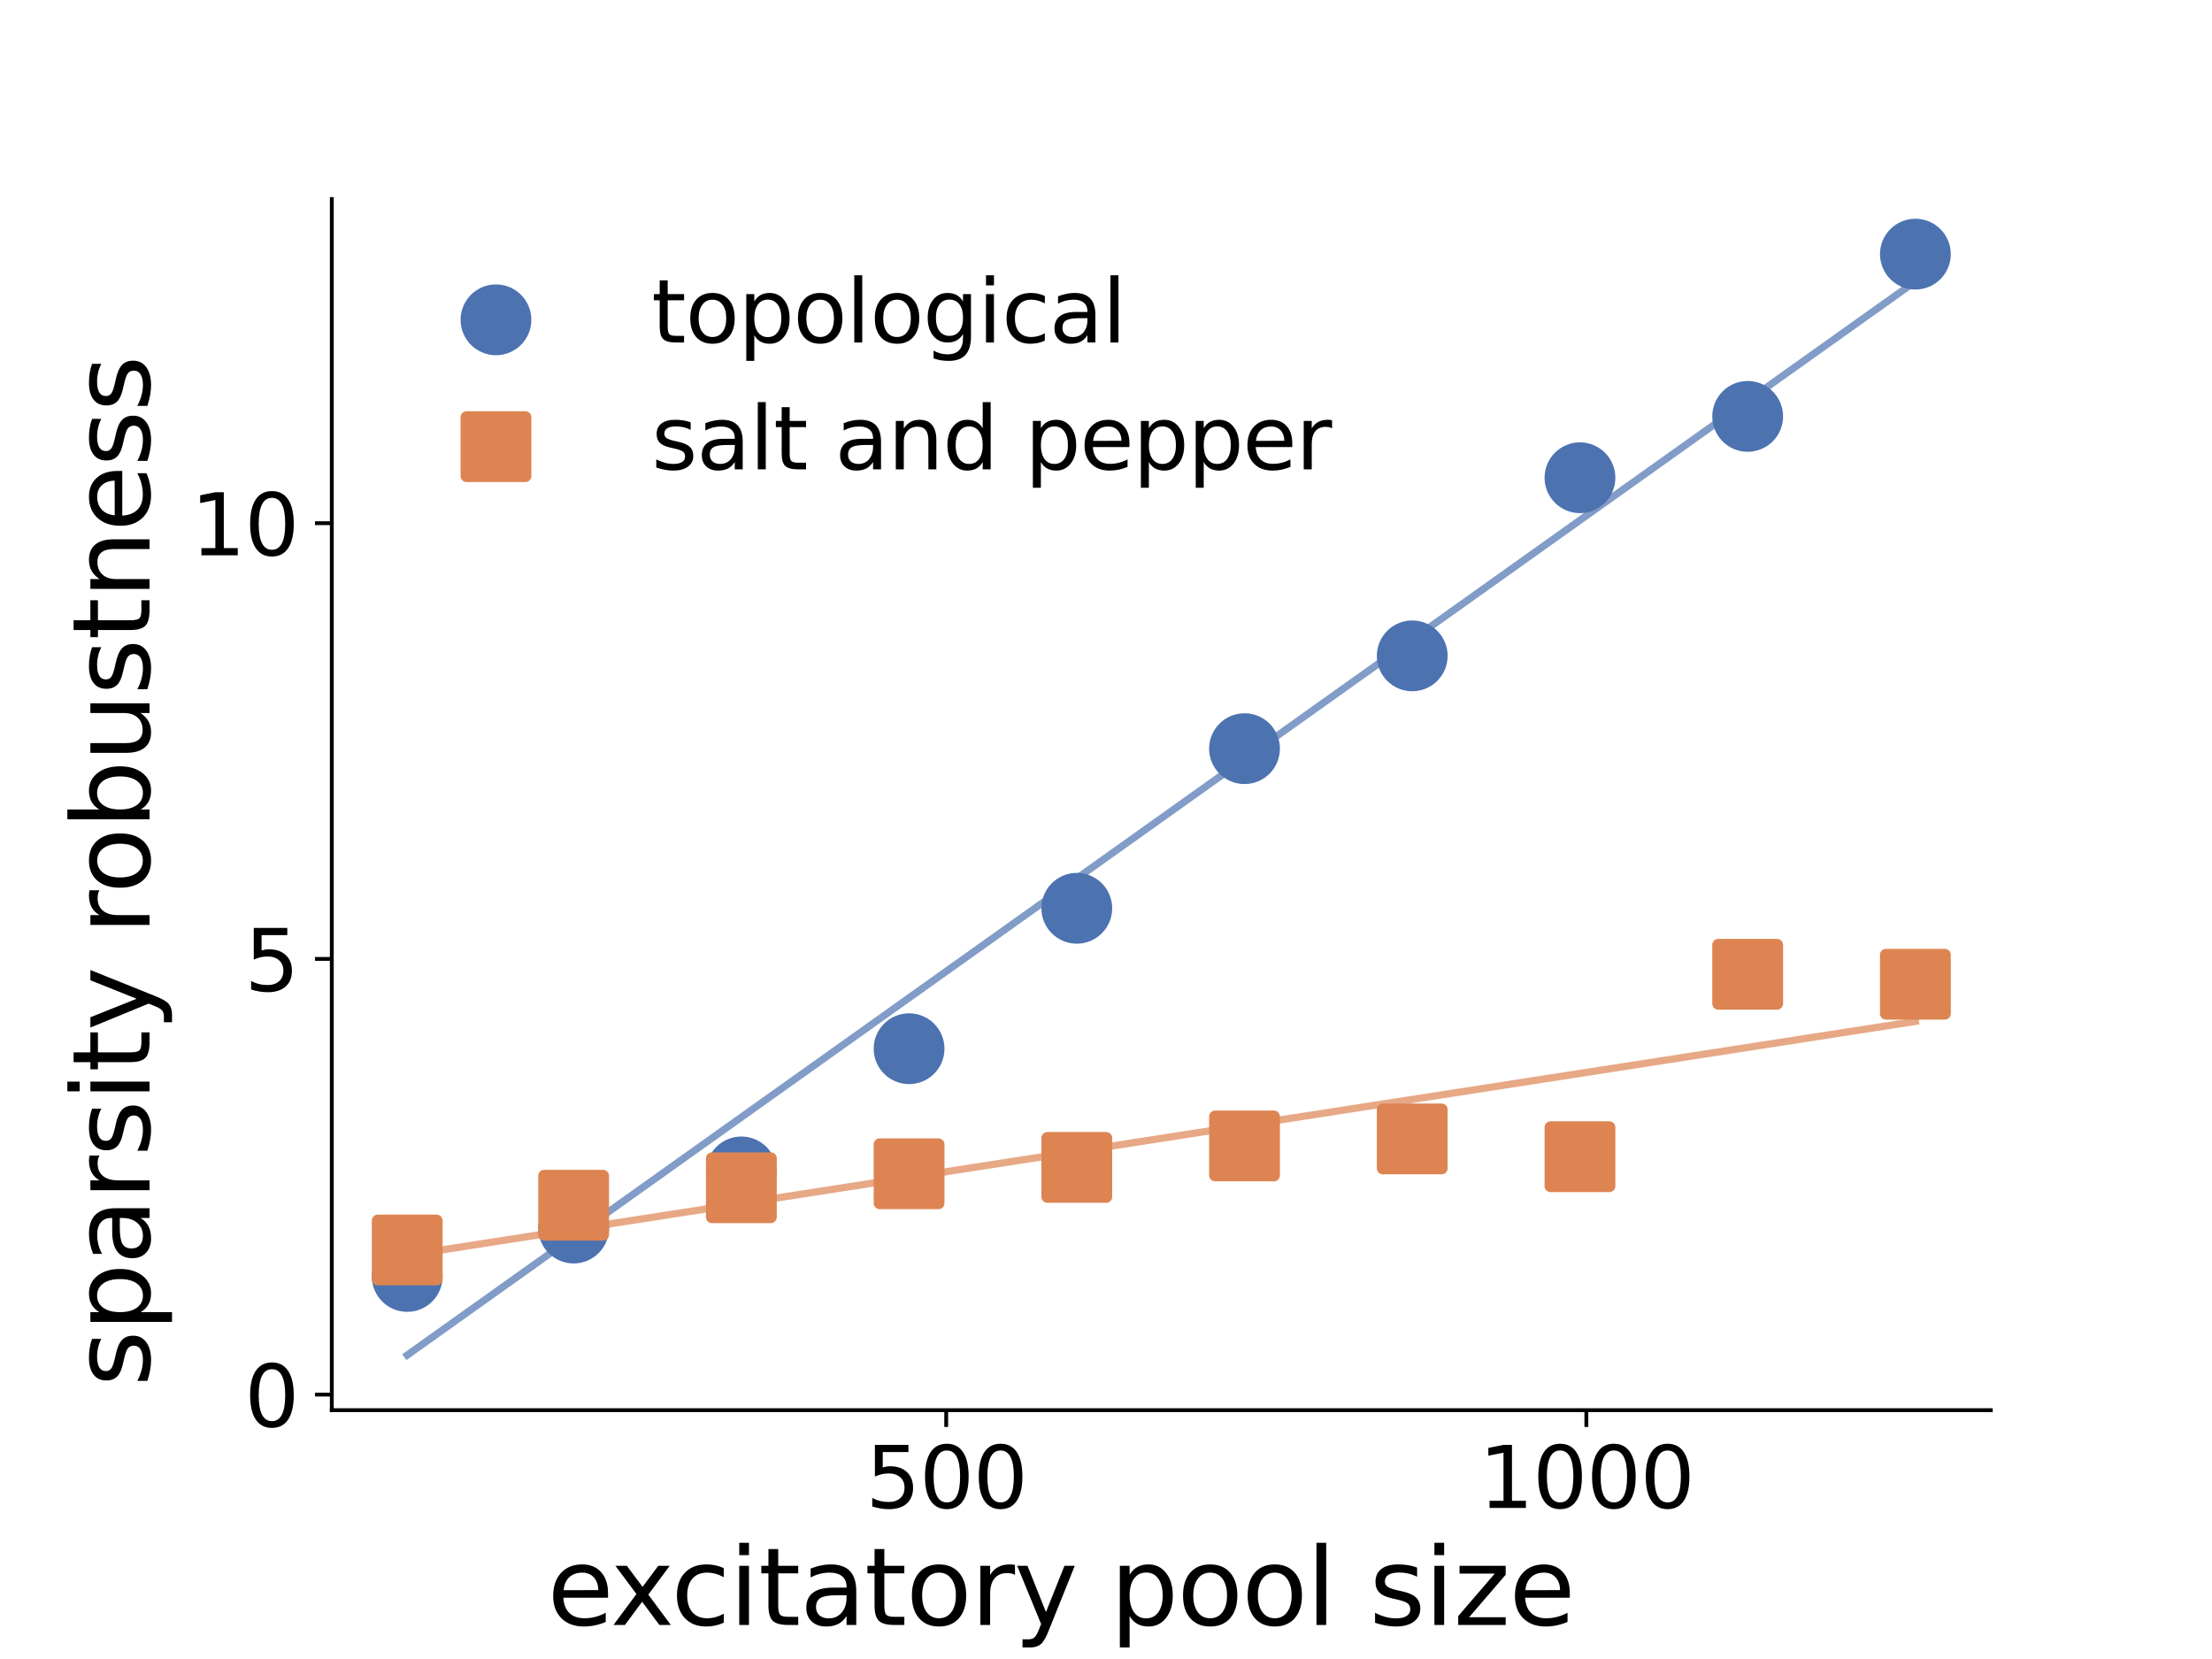 <?xml version="1.0" encoding="utf-8" standalone="no"?>
<!DOCTYPE svg PUBLIC "-//W3C//DTD SVG 1.1//EN"
  "http://www.w3.org/Graphics/SVG/1.1/DTD/svg11.dtd">
<svg xmlns:xlink="http://www.w3.org/1999/xlink" width="460.8pt" height="345.6pt" viewBox="0 0 460.8 345.6" xmlns="http://www.w3.org/2000/svg" version="1.1">
 <defs>
  <style type="text/css">*{stroke-linejoin: round; stroke-linecap: butt}</style>
 </defs>
 <g id="figure_1">
  <g id="patch_1">
   <path d="M 0 345.6 
L 460.8 345.6 
L 460.8 0 
L 0 0 
z
" style="fill: #ffffff"/>
  </g>
  <g id="axes_1">
   <g id="patch_2">
    <path d="M 69.12 293.76 
L 414.72 293.76 
L 414.72 41.472 
L 69.12 41.472 
z
" style="fill: #ffffff"/>
   </g>
   <g id="line2d_1">
    <path d="M 84.829 282.292 
L 88.003 280.033 
L 91.176 277.774 
L 94.35 275.514 
L 97.523 273.255 
L 100.697 270.996 
L 103.87 268.737 
L 107.044 266.477 
L 110.218 264.218 
L 113.391 261.959 
L 116.565 259.699 
L 119.738 257.44 
L 122.912 255.181 
L 126.085 252.922 
L 129.259 250.662 
L 132.432 248.403 
L 135.606 246.144 
L 138.78 243.884 
L 141.953 241.625 
L 145.127 239.366 
L 148.3 237.107 
L 151.474 234.847 
L 154.647 232.588 
L 157.821 230.329 
L 160.994 228.069 
L 164.168 225.81 
L 167.341 223.551 
L 170.515 221.292 
L 173.689 219.032 
L 176.862 216.773 
L 180.036 214.514 
L 183.209 212.254 
L 186.383 209.995 
L 189.556 207.736 
L 192.73 205.477 
L 195.903 203.217 
L 199.077 200.958 
L 202.251 198.699 
L 205.424 196.439 
L 208.598 194.18 
L 211.771 191.921 
L 214.945 189.661 
L 218.118 187.402 
L 221.292 185.143 
L 224.465 182.884 
L 227.639 180.624 
L 230.813 178.365 
L 233.986 176.106 
L 237.16 173.846 
L 240.333 171.587 
L 243.507 169.328 
L 246.68 167.069 
L 249.854 164.809 
L 253.027 162.55 
L 256.201 160.291 
L 259.375 158.031 
L 262.548 155.772 
L 265.722 153.513 
L 268.895 151.254 
L 272.069 148.994 
L 275.242 146.735 
L 278.416 144.476 
L 281.589 142.216 
L 284.763 139.957 
L 287.937 137.698 
L 291.11 135.439 
L 294.284 133.179 
L 297.457 130.92 
L 300.631 128.661 
L 303.804 126.401 
L 306.978 124.142 
L 310.151 121.883 
L 313.325 119.624 
L 316.499 117.364 
L 319.672 115.105 
L 322.846 112.846 
L 326.019 110.586 
L 329.193 108.327 
L 332.366 106.068 
L 335.54 103.808 
L 338.713 101.549 
L 341.887 99.29 
L 345.06 97.031 
L 348.234 94.771 
L 351.408 92.512 
L 354.581 90.253 
L 357.755 87.993 
L 360.928 85.734 
L 364.102 83.475 
L 367.275 81.216 
L 370.449 78.956 
L 373.622 76.697 
L 376.796 74.438 
L 379.97 72.178 
L 383.143 69.919 
L 386.317 67.66 
L 389.49 65.401 
L 392.664 63.141 
L 395.837 60.882 
L 399.011 58.623 
" clip-path="url(#pe0b62a0211)" style="fill: none; stroke: #4c72b0; stroke-opacity: 0.7; stroke-width: 1.5; stroke-linecap: square"/>
   </g>
   <g id="line2d_2">
    <path d="M 84.829 261.501 
L 88.003 261.008 
L 91.176 260.516 
L 94.35 260.024 
L 97.523 259.532 
L 100.697 259.04 
L 103.87 258.548 
L 107.044 258.055 
L 110.218 257.563 
L 113.391 257.071 
L 116.565 256.579 
L 119.738 256.087 
L 122.912 255.595 
L 126.085 255.103 
L 129.259 254.61 
L 132.432 254.118 
L 135.606 253.626 
L 138.78 253.134 
L 141.953 252.642 
L 145.127 252.15 
L 148.3 251.657 
L 151.474 251.165 
L 154.647 250.673 
L 157.821 250.181 
L 160.994 249.689 
L 164.168 249.197 
L 167.341 248.704 
L 170.515 248.212 
L 173.689 247.72 
L 176.862 247.228 
L 180.036 246.736 
L 183.209 246.244 
L 186.383 245.751 
L 189.556 245.259 
L 192.73 244.767 
L 195.903 244.275 
L 199.077 243.783 
L 202.251 243.291 
L 205.424 242.798 
L 208.598 242.306 
L 211.771 241.814 
L 214.945 241.322 
L 218.118 240.83 
L 221.292 240.338 
L 224.465 239.846 
L 227.639 239.353 
L 230.813 238.861 
L 233.986 238.369 
L 237.16 237.877 
L 240.333 237.385 
L 243.507 236.893 
L 246.68 236.4 
L 249.854 235.908 
L 253.027 235.416 
L 256.201 234.924 
L 259.375 234.432 
L 262.548 233.94 
L 265.722 233.447 
L 268.895 232.955 
L 272.069 232.463 
L 275.242 231.971 
L 278.416 231.479 
L 281.589 230.987 
L 284.763 230.494 
L 287.937 230.002 
L 291.11 229.51 
L 294.284 229.018 
L 297.457 228.526 
L 300.631 228.034 
L 303.804 227.542 
L 306.978 227.049 
L 310.151 226.557 
L 313.325 226.065 
L 316.499 225.573 
L 319.672 225.081 
L 322.846 224.589 
L 326.019 224.096 
L 329.193 223.604 
L 332.366 223.112 
L 335.54 222.62 
L 338.713 222.128 
L 341.887 221.636 
L 345.06 221.143 
L 348.234 220.651 
L 351.408 220.159 
L 354.581 219.667 
L 357.755 219.175 
L 360.928 218.683 
L 364.102 218.19 
L 367.275 217.698 
L 370.449 217.206 
L 373.622 216.714 
L 376.796 216.222 
L 379.97 215.73 
L 383.143 215.237 
L 386.317 214.745 
L 389.49 214.253 
L 392.664 213.761 
L 395.837 213.269 
L 399.011 212.777 
" clip-path="url(#pe0b62a0211)" style="fill: none; stroke: #dd8452; stroke-opacity: 0.7; stroke-width: 1.5; stroke-linecap: square"/>
   </g>
   <g id="matplotlib.axis_1">
    <g id="xtick_1">
     <g id="line2d_3">
      <defs>
       <path id="m6fc9a5990f" d="M 0 0 
L 0 3.5 
" style="stroke: #000000; stroke-width: 0.8"/>
      </defs>
      <g>
       <use xlink:href="#m6fc9a5990f" x="197.113" y="293.76" style="stroke: #000000; stroke-width: 0.8"/>
      </g>
     </g>
     <g id="text_1">
      <!-- 500 -->
      <g transform="translate(180.316 314.133) scale(0.176 -0.176)">
       <defs>
        <path id="DejaVuSans-35" d="M 691 4666 
L 3169 4666 
L 3169 4134 
L 1269 4134 
L 1269 2991 
Q 1406 3038 1543 3061 
Q 1681 3084 1819 3084 
Q 2600 3084 3056 2656 
Q 3513 2228 3513 1497 
Q 3513 744 3044 326 
Q 2575 -91 1722 -91 
Q 1428 -91 1123 -41 
Q 819 9 494 109 
L 494 744 
Q 775 591 1075 516 
Q 1375 441 1709 441 
Q 2250 441 2565 725 
Q 2881 1009 2881 1497 
Q 2881 1984 2565 2268 
Q 2250 2553 1709 2553 
Q 1456 2553 1204 2497 
Q 953 2441 691 2322 
L 691 4666 
z
" transform="scale(0.016)"/>
        <path id="DejaVuSans-30" d="M 2034 4250 
Q 1547 4250 1301 3770 
Q 1056 3291 1056 2328 
Q 1056 1369 1301 889 
Q 1547 409 2034 409 
Q 2525 409 2770 889 
Q 3016 1369 3016 2328 
Q 3016 3291 2770 3770 
Q 2525 4250 2034 4250 
z
M 2034 4750 
Q 2819 4750 3233 4129 
Q 3647 3509 3647 2328 
Q 3647 1150 3233 529 
Q 2819 -91 2034 -91 
Q 1250 -91 836 529 
Q 422 1150 422 2328 
Q 422 3509 836 4129 
Q 1250 4750 2034 4750 
z
" transform="scale(0.016)"/>
       </defs>
       <use xlink:href="#DejaVuSans-35"/>
       <use xlink:href="#DejaVuSans-30" x="63.623"/>
       <use xlink:href="#DejaVuSans-30" x="127.246"/>
      </g>
     </g>
    </g>
    <g id="xtick_2">
     <g id="line2d_4">
      <g>
       <use xlink:href="#m6fc9a5990f" x="330.467" y="293.76" style="stroke: #000000; stroke-width: 0.8"/>
      </g>
     </g>
     <g id="text_2">
      <!-- 1000 -->
      <g transform="translate(308.071 314.133) scale(0.176 -0.176)">
       <defs>
        <path id="DejaVuSans-31" d="M 794 531 
L 1825 531 
L 1825 4091 
L 703 3866 
L 703 4441 
L 1819 4666 
L 2450 4666 
L 2450 531 
L 3481 531 
L 3481 0 
L 794 0 
L 794 531 
z
" transform="scale(0.016)"/>
       </defs>
       <use xlink:href="#DejaVuSans-31"/>
       <use xlink:href="#DejaVuSans-30" x="63.623"/>
       <use xlink:href="#DejaVuSans-30" x="127.246"/>
       <use xlink:href="#DejaVuSans-30" x="190.869"/>
      </g>
     </g>
    </g>
    <g id="text_3">
     <!-- excitatory pool size       -->
     <g transform="translate(113.997 338.51) scale(0.22 -0.22)">
      <defs>
       <path id="DejaVuSans-65" d="M 3597 1894 
L 3597 1613 
L 953 1613 
Q 991 1019 1311 708 
Q 1631 397 2203 397 
Q 2534 397 2845 478 
Q 3156 559 3463 722 
L 3463 178 
Q 3153 47 2828 -22 
Q 2503 -91 2169 -91 
Q 1331 -91 842 396 
Q 353 884 353 1716 
Q 353 2575 817 3079 
Q 1281 3584 2069 3584 
Q 2775 3584 3186 3129 
Q 3597 2675 3597 1894 
z
M 3022 2063 
Q 3016 2534 2758 2815 
Q 2500 3097 2075 3097 
Q 1594 3097 1305 2825 
Q 1016 2553 972 2059 
L 3022 2063 
z
" transform="scale(0.016)"/>
       <path id="DejaVuSans-78" d="M 3513 3500 
L 2247 1797 
L 3578 0 
L 2900 0 
L 1881 1375 
L 863 0 
L 184 0 
L 1544 1831 
L 300 3500 
L 978 3500 
L 1906 2253 
L 2834 3500 
L 3513 3500 
z
" transform="scale(0.016)"/>
       <path id="DejaVuSans-63" d="M 3122 3366 
L 3122 2828 
Q 2878 2963 2633 3030 
Q 2388 3097 2138 3097 
Q 1578 3097 1268 2742 
Q 959 2388 959 1747 
Q 959 1106 1268 751 
Q 1578 397 2138 397 
Q 2388 397 2633 464 
Q 2878 531 3122 666 
L 3122 134 
Q 2881 22 2623 -34 
Q 2366 -91 2075 -91 
Q 1284 -91 818 406 
Q 353 903 353 1747 
Q 353 2603 823 3093 
Q 1294 3584 2113 3584 
Q 2378 3584 2631 3529 
Q 2884 3475 3122 3366 
z
" transform="scale(0.016)"/>
       <path id="DejaVuSans-69" d="M 603 3500 
L 1178 3500 
L 1178 0 
L 603 0 
L 603 3500 
z
M 603 4863 
L 1178 4863 
L 1178 4134 
L 603 4134 
L 603 4863 
z
" transform="scale(0.016)"/>
       <path id="DejaVuSans-74" d="M 1172 4494 
L 1172 3500 
L 2356 3500 
L 2356 3053 
L 1172 3053 
L 1172 1153 
Q 1172 725 1289 603 
Q 1406 481 1766 481 
L 2356 481 
L 2356 0 
L 1766 0 
Q 1100 0 847 248 
Q 594 497 594 1153 
L 594 3053 
L 172 3053 
L 172 3500 
L 594 3500 
L 594 4494 
L 1172 4494 
z
" transform="scale(0.016)"/>
       <path id="DejaVuSans-61" d="M 2194 1759 
Q 1497 1759 1228 1600 
Q 959 1441 959 1056 
Q 959 750 1161 570 
Q 1363 391 1709 391 
Q 2188 391 2477 730 
Q 2766 1069 2766 1631 
L 2766 1759 
L 2194 1759 
z
M 3341 1997 
L 3341 0 
L 2766 0 
L 2766 531 
Q 2569 213 2275 61 
Q 1981 -91 1556 -91 
Q 1019 -91 701 211 
Q 384 513 384 1019 
Q 384 1609 779 1909 
Q 1175 2209 1959 2209 
L 2766 2209 
L 2766 2266 
Q 2766 2663 2505 2880 
Q 2244 3097 1772 3097 
Q 1472 3097 1187 3025 
Q 903 2953 641 2809 
L 641 3341 
Q 956 3463 1253 3523 
Q 1550 3584 1831 3584 
Q 2591 3584 2966 3190 
Q 3341 2797 3341 1997 
z
" transform="scale(0.016)"/>
       <path id="DejaVuSans-6f" d="M 1959 3097 
Q 1497 3097 1228 2736 
Q 959 2375 959 1747 
Q 959 1119 1226 758 
Q 1494 397 1959 397 
Q 2419 397 2687 759 
Q 2956 1122 2956 1747 
Q 2956 2369 2687 2733 
Q 2419 3097 1959 3097 
z
M 1959 3584 
Q 2709 3584 3137 3096 
Q 3566 2609 3566 1747 
Q 3566 888 3137 398 
Q 2709 -91 1959 -91 
Q 1206 -91 779 398 
Q 353 888 353 1747 
Q 353 2609 779 3096 
Q 1206 3584 1959 3584 
z
" transform="scale(0.016)"/>
       <path id="DejaVuSans-72" d="M 2631 2963 
Q 2534 3019 2420 3045 
Q 2306 3072 2169 3072 
Q 1681 3072 1420 2755 
Q 1159 2438 1159 1844 
L 1159 0 
L 581 0 
L 581 3500 
L 1159 3500 
L 1159 2956 
Q 1341 3275 1631 3429 
Q 1922 3584 2338 3584 
Q 2397 3584 2469 3576 
Q 2541 3569 2628 3553 
L 2631 2963 
z
" transform="scale(0.016)"/>
       <path id="DejaVuSans-79" d="M 2059 -325 
Q 1816 -950 1584 -1140 
Q 1353 -1331 966 -1331 
L 506 -1331 
L 506 -850 
L 844 -850 
Q 1081 -850 1212 -737 
Q 1344 -625 1503 -206 
L 1606 56 
L 191 3500 
L 800 3500 
L 1894 763 
L 2988 3500 
L 3597 3500 
L 2059 -325 
z
" transform="scale(0.016)"/>
       <path id="DejaVuSans-20" transform="scale(0.016)"/>
       <path id="DejaVuSans-70" d="M 1159 525 
L 1159 -1331 
L 581 -1331 
L 581 3500 
L 1159 3500 
L 1159 2969 
Q 1341 3281 1617 3432 
Q 1894 3584 2278 3584 
Q 2916 3584 3314 3078 
Q 3713 2572 3713 1747 
Q 3713 922 3314 415 
Q 2916 -91 2278 -91 
Q 1894 -91 1617 61 
Q 1341 213 1159 525 
z
M 3116 1747 
Q 3116 2381 2855 2742 
Q 2594 3103 2138 3103 
Q 1681 3103 1420 2742 
Q 1159 2381 1159 1747 
Q 1159 1113 1420 752 
Q 1681 391 2138 391 
Q 2594 391 2855 752 
Q 3116 1113 3116 1747 
z
" transform="scale(0.016)"/>
       <path id="DejaVuSans-6c" d="M 603 4863 
L 1178 4863 
L 1178 0 
L 603 0 
L 603 4863 
z
" transform="scale(0.016)"/>
       <path id="DejaVuSans-73" d="M 2834 3397 
L 2834 2853 
Q 2591 2978 2328 3040 
Q 2066 3103 1784 3103 
Q 1356 3103 1142 2972 
Q 928 2841 928 2578 
Q 928 2378 1081 2264 
Q 1234 2150 1697 2047 
L 1894 2003 
Q 2506 1872 2764 1633 
Q 3022 1394 3022 966 
Q 3022 478 2636 193 
Q 2250 -91 1575 -91 
Q 1294 -91 989 -36 
Q 684 19 347 128 
L 347 722 
Q 666 556 975 473 
Q 1284 391 1588 391 
Q 1994 391 2212 530 
Q 2431 669 2431 922 
Q 2431 1156 2273 1281 
Q 2116 1406 1581 1522 
L 1381 1569 
Q 847 1681 609 1914 
Q 372 2147 372 2553 
Q 372 3047 722 3315 
Q 1072 3584 1716 3584 
Q 2034 3584 2315 3537 
Q 2597 3491 2834 3397 
z
" transform="scale(0.016)"/>
       <path id="DejaVuSans-7a" d="M 353 3500 
L 3084 3500 
L 3084 2975 
L 922 459 
L 3084 459 
L 3084 0 
L 275 0 
L 275 525 
L 2438 3041 
L 353 3041 
L 353 3500 
z
" transform="scale(0.016)"/>
      </defs>
      <use xlink:href="#DejaVuSans-65"/>
      <use xlink:href="#DejaVuSans-78" x="59.773"/>
      <use xlink:href="#DejaVuSans-63" x="117.203"/>
      <use xlink:href="#DejaVuSans-69" x="172.184"/>
      <use xlink:href="#DejaVuSans-74" x="199.967"/>
      <use xlink:href="#DejaVuSans-61" x="239.176"/>
      <use xlink:href="#DejaVuSans-74" x="300.455"/>
      <use xlink:href="#DejaVuSans-6f" x="339.664"/>
      <use xlink:href="#DejaVuSans-72" x="400.846"/>
      <use xlink:href="#DejaVuSans-79" x="441.959"/>
      <use xlink:href="#DejaVuSans-20" x="501.139"/>
      <use xlink:href="#DejaVuSans-70" x="532.926"/>
      <use xlink:href="#DejaVuSans-6f" x="596.402"/>
      <use xlink:href="#DejaVuSans-6f" x="657.584"/>
      <use xlink:href="#DejaVuSans-6c" x="718.766"/>
      <use xlink:href="#DejaVuSans-20" x="746.549"/>
      <use xlink:href="#DejaVuSans-73" x="778.336"/>
      <use xlink:href="#DejaVuSans-69" x="830.436"/>
      <use xlink:href="#DejaVuSans-7a" x="858.219"/>
      <use xlink:href="#DejaVuSans-65" x="910.709"/>
      <use xlink:href="#DejaVuSans-20" x="972.232"/>
      <use xlink:href="#DejaVuSans-20" x="1004.02"/>
      <use xlink:href="#DejaVuSans-20" x="1035.807"/>
      <use xlink:href="#DejaVuSans-20" x="1067.594"/>
      <use xlink:href="#DejaVuSans-20" x="1099.381"/>
      <use xlink:href="#DejaVuSans-20" x="1131.168"/>
     </g>
    </g>
   </g>
   <g id="matplotlib.axis_2">
    <g id="ytick_1">
     <g id="line2d_5">
      <defs>
       <path id="m7a4542c192" d="M 0 0 
L -3.5 0 
" style="stroke: #000000; stroke-width: 0.8"/>
      </defs>
      <g>
       <use xlink:href="#m7a4542c192" x="69.12" y="290.516" style="stroke: #000000; stroke-width: 0.8"/>
      </g>
     </g>
     <g id="text_4">
      <!-- 0 -->
      <g transform="translate(50.922 297.203) scale(0.176 -0.176)">
       <use xlink:href="#DejaVuSans-30"/>
      </g>
     </g>
    </g>
    <g id="ytick_2">
     <g id="line2d_6">
      <g>
       <use xlink:href="#m7a4542c192" x="69.12" y="199.755" style="stroke: #000000; stroke-width: 0.8"/>
      </g>
     </g>
     <g id="text_5">
      <!-- 5 -->
      <g transform="translate(50.922 206.441) scale(0.176 -0.176)">
       <use xlink:href="#DejaVuSans-35"/>
      </g>
     </g>
    </g>
    <g id="ytick_3">
     <g id="line2d_7">
      <g>
       <use xlink:href="#m7a4542c192" x="69.12" y="108.993" style="stroke: #000000; stroke-width: 0.8"/>
      </g>
     </g>
     <g id="text_6">
      <!-- 10 -->
      <g transform="translate(39.724 115.68) scale(0.176 -0.176)">
       <use xlink:href="#DejaVuSans-31"/>
       <use xlink:href="#DejaVuSans-30" x="63.623"/>
      </g>
     </g>
    </g>
    <g id="text_7">
     <!-- sparsity robustness     -->
     <g transform="translate(31.149 288.884) rotate(-90) scale(0.22 -0.22)">
      <defs>
       <path id="DejaVuSans-62" d="M 3116 1747 
Q 3116 2381 2855 2742 
Q 2594 3103 2138 3103 
Q 1681 3103 1420 2742 
Q 1159 2381 1159 1747 
Q 1159 1113 1420 752 
Q 1681 391 2138 391 
Q 2594 391 2855 752 
Q 3116 1113 3116 1747 
z
M 1159 2969 
Q 1341 3281 1617 3432 
Q 1894 3584 2278 3584 
Q 2916 3584 3314 3078 
Q 3713 2572 3713 1747 
Q 3713 922 3314 415 
Q 2916 -91 2278 -91 
Q 1894 -91 1617 61 
Q 1341 213 1159 525 
L 1159 0 
L 581 0 
L 581 4863 
L 1159 4863 
L 1159 2969 
z
" transform="scale(0.016)"/>
       <path id="DejaVuSans-75" d="M 544 1381 
L 544 3500 
L 1119 3500 
L 1119 1403 
Q 1119 906 1312 657 
Q 1506 409 1894 409 
Q 2359 409 2629 706 
Q 2900 1003 2900 1516 
L 2900 3500 
L 3475 3500 
L 3475 0 
L 2900 0 
L 2900 538 
Q 2691 219 2414 64 
Q 2138 -91 1772 -91 
Q 1169 -91 856 284 
Q 544 659 544 1381 
z
M 1991 3584 
L 1991 3584 
z
" transform="scale(0.016)"/>
       <path id="DejaVuSans-6e" d="M 3513 2113 
L 3513 0 
L 2938 0 
L 2938 2094 
Q 2938 2591 2744 2837 
Q 2550 3084 2163 3084 
Q 1697 3084 1428 2787 
Q 1159 2491 1159 1978 
L 1159 0 
L 581 0 
L 581 3500 
L 1159 3500 
L 1159 2956 
Q 1366 3272 1645 3428 
Q 1925 3584 2291 3584 
Q 2894 3584 3203 3211 
Q 3513 2838 3513 2113 
z
" transform="scale(0.016)"/>
      </defs>
      <use xlink:href="#DejaVuSans-73"/>
      <use xlink:href="#DejaVuSans-70" x="52.1"/>
      <use xlink:href="#DejaVuSans-61" x="115.576"/>
      <use xlink:href="#DejaVuSans-72" x="176.855"/>
      <use xlink:href="#DejaVuSans-73" x="217.969"/>
      <use xlink:href="#DejaVuSans-69" x="270.068"/>
      <use xlink:href="#DejaVuSans-74" x="297.852"/>
      <use xlink:href="#DejaVuSans-79" x="337.061"/>
      <use xlink:href="#DejaVuSans-20" x="396.24"/>
      <use xlink:href="#DejaVuSans-72" x="428.027"/>
      <use xlink:href="#DejaVuSans-6f" x="466.891"/>
      <use xlink:href="#DejaVuSans-62" x="528.072"/>
      <use xlink:href="#DejaVuSans-75" x="591.549"/>
      <use xlink:href="#DejaVuSans-73" x="654.928"/>
      <use xlink:href="#DejaVuSans-74" x="707.027"/>
      <use xlink:href="#DejaVuSans-6e" x="746.236"/>
      <use xlink:href="#DejaVuSans-65" x="809.615"/>
      <use xlink:href="#DejaVuSans-73" x="871.139"/>
      <use xlink:href="#DejaVuSans-73" x="923.238"/>
      <use xlink:href="#DejaVuSans-20" x="975.338"/>
      <use xlink:href="#DejaVuSans-20" x="1007.125"/>
      <use xlink:href="#DejaVuSans-20" x="1038.912"/>
      <use xlink:href="#DejaVuSans-20" x="1070.699"/>
     </g>
    </g>
   </g>
   <g id="patch_3">
    <path d="M 69.12 293.76 
L 69.12 41.472 
" style="fill: none; stroke: #000000; stroke-width: 0.8; stroke-linejoin: miter; stroke-linecap: square"/>
   </g>
   <g id="patch_4">
    <path d="M 69.12 293.76 
L 414.72 293.76 
" style="fill: none; stroke: #000000; stroke-width: 0.8; stroke-linejoin: miter; stroke-linecap: square"/>
   </g>
   <g id="PathCollection_1">
    <defs>
     <path id="m5534c048b0" d="M 0 6.124 
C 1.624 6.124 3.182 5.478 4.33 4.33 
C 5.478 3.182 6.124 1.624 6.124 0 
C 6.124 -1.624 5.478 -3.182 4.33 -4.33 
C 3.182 -5.478 1.624 -6.124 0 -6.124 
C -1.624 -6.124 -3.182 -5.478 -4.33 -4.33 
C -5.478 -3.182 -6.124 -1.624 -6.124 0 
C -6.124 1.624 -5.478 3.182 -4.33 4.33 
C -3.182 5.478 -1.624 6.124 0 6.124 
z
" style="stroke: #4c72b0; stroke-width: 2.5"/>
    </defs>
    <g clip-path="url(#pe0b62a0211)">
     <use xlink:href="#m5534c048b0" x="84.829" y="265.911" style="fill: #4c72b0; stroke: #4c72b0; stroke-width: 2.5"/>
     <use xlink:href="#m5534c048b0" x="119.501" y="255.824" style="fill: #4c72b0; stroke: #4c72b0; stroke-width: 2.5"/>
     <use xlink:href="#m5534c048b0" x="154.44" y="244.13" style="fill: #4c72b0; stroke: #4c72b0; stroke-width: 2.5"/>
     <use xlink:href="#m5534c048b0" x="189.379" y="218.467" style="fill: #4c72b0; stroke: #4c72b0; stroke-width: 2.5"/>
     <use xlink:href="#m5534c048b0" x="224.317" y="189.214" style="fill: #4c72b0; stroke: #4c72b0; stroke-width: 2.5"/>
     <use xlink:href="#m5534c048b0" x="259.256" y="155.959" style="fill: #4c72b0; stroke: #4c72b0; stroke-width: 2.5"/>
     <use xlink:href="#m5534c048b0" x="294.195" y="136.628" style="fill: #4c72b0; stroke: #4c72b0; stroke-width: 2.5"/>
     <use xlink:href="#m5534c048b0" x="329.133" y="99.522" style="fill: #4c72b0; stroke: #4c72b0; stroke-width: 2.5"/>
     <use xlink:href="#m5534c048b0" x="364.072" y="86.741" style="fill: #4c72b0; stroke: #4c72b0; stroke-width: 2.5"/>
     <use xlink:href="#m5534c048b0" x="399.011" y="52.94" style="fill: #4c72b0; stroke: #4c72b0; stroke-width: 2.5"/>
    </g>
   </g>
   <g id="PathCollection_2">
    <defs>
     <path id="mb779aa7d0a" d="M -6.124 6.124 
L 6.124 6.124 
L 6.124 -6.124 
L -6.124 -6.124 
z
" style="stroke: #dd8452; stroke-width: 2.5"/>
    </defs>
    <g clip-path="url(#pe0b62a0211)">
     <use xlink:href="#mb779aa7d0a" x="84.829" y="260.397" style="fill: #dd8452; stroke: #dd8452; stroke-width: 2.5"/>
     <use xlink:href="#mb779aa7d0a" x="119.501" y="251.073" style="fill: #dd8452; stroke: #dd8452; stroke-width: 2.5"/>
     <use xlink:href="#mb779aa7d0a" x="154.44" y="247.426" style="fill: #dd8452; stroke: #dd8452; stroke-width: 2.5"/>
     <use xlink:href="#mb779aa7d0a" x="189.379" y="244.523" style="fill: #dd8452; stroke: #dd8452; stroke-width: 2.5"/>
     <use xlink:href="#mb779aa7d0a" x="224.317" y="243.196" style="fill: #dd8452; stroke: #dd8452; stroke-width: 2.5"/>
     <use xlink:href="#mb779aa7d0a" x="259.256" y="238.72" style="fill: #dd8452; stroke: #dd8452; stroke-width: 2.5"/>
     <use xlink:href="#mb779aa7d0a" x="294.195" y="237.261" style="fill: #dd8452; stroke: #dd8452; stroke-width: 2.5"/>
     <use xlink:href="#mb779aa7d0a" x="329.133" y="240.961" style="fill: #dd8452; stroke: #dd8452; stroke-width: 2.5"/>
     <use xlink:href="#mb779aa7d0a" x="364.072" y="202.959" style="fill: #dd8452; stroke: #dd8452; stroke-width: 2.5"/>
     <use xlink:href="#mb779aa7d0a" x="399.011" y="205.035" style="fill: #dd8452; stroke: #dd8452; stroke-width: 2.5"/>
    </g>
   </g>
   <g id="legend_1">
    <g id="PathCollection_3">
     <g>
      <use xlink:href="#m5534c048b0" x="103.32" y="66.624" style="fill: #4c72b0; stroke: #4c72b0; stroke-width: 2.5"/>
     </g>
    </g>
    <g id="text_8">
     <!-- topological -->
     <g transform="translate(135.72 71.349) scale(0.18 -0.18)">
      <defs>
       <path id="DejaVuSans-67" d="M 2906 1791 
Q 2906 2416 2648 2759 
Q 2391 3103 1925 3103 
Q 1463 3103 1205 2759 
Q 947 2416 947 1791 
Q 947 1169 1205 825 
Q 1463 481 1925 481 
Q 2391 481 2648 825 
Q 2906 1169 2906 1791 
z
M 3481 434 
Q 3481 -459 3084 -895 
Q 2688 -1331 1869 -1331 
Q 1566 -1331 1297 -1286 
Q 1028 -1241 775 -1147 
L 775 -588 
Q 1028 -725 1275 -790 
Q 1522 -856 1778 -856 
Q 2344 -856 2625 -561 
Q 2906 -266 2906 331 
L 2906 616 
Q 2728 306 2450 153 
Q 2172 0 1784 0 
Q 1141 0 747 490 
Q 353 981 353 1791 
Q 353 2603 747 3093 
Q 1141 3584 1784 3584 
Q 2172 3584 2450 3431 
Q 2728 3278 2906 2969 
L 2906 3500 
L 3481 3500 
L 3481 434 
z
" transform="scale(0.016)"/>
      </defs>
      <use xlink:href="#DejaVuSans-74"/>
      <use xlink:href="#DejaVuSans-6f" x="39.209"/>
      <use xlink:href="#DejaVuSans-70" x="100.391"/>
      <use xlink:href="#DejaVuSans-6f" x="163.867"/>
      <use xlink:href="#DejaVuSans-6c" x="225.049"/>
      <use xlink:href="#DejaVuSans-6f" x="252.832"/>
      <use xlink:href="#DejaVuSans-67" x="314.014"/>
      <use xlink:href="#DejaVuSans-69" x="377.49"/>
      <use xlink:href="#DejaVuSans-63" x="405.273"/>
      <use xlink:href="#DejaVuSans-61" x="460.254"/>
      <use xlink:href="#DejaVuSans-6c" x="521.533"/>
     </g>
    </g>
    <g id="PathCollection_4">
     <g>
      <use xlink:href="#mb779aa7d0a" x="103.32" y="93.045" style="fill: #dd8452; stroke: #dd8452; stroke-width: 2.5"/>
     </g>
    </g>
    <g id="text_9">
     <!-- salt and pepper -->
     <g transform="translate(135.72 97.77) scale(0.18 -0.18)">
      <defs>
       <path id="DejaVuSans-64" d="M 2906 2969 
L 2906 4863 
L 3481 4863 
L 3481 0 
L 2906 0 
L 2906 525 
Q 2725 213 2448 61 
Q 2172 -91 1784 -91 
Q 1150 -91 751 415 
Q 353 922 353 1747 
Q 353 2572 751 3078 
Q 1150 3584 1784 3584 
Q 2172 3584 2448 3432 
Q 2725 3281 2906 2969 
z
M 947 1747 
Q 947 1113 1208 752 
Q 1469 391 1925 391 
Q 2381 391 2643 752 
Q 2906 1113 2906 1747 
Q 2906 2381 2643 2742 
Q 2381 3103 1925 3103 
Q 1469 3103 1208 2742 
Q 947 2381 947 1747 
z
" transform="scale(0.016)"/>
      </defs>
      <use xlink:href="#DejaVuSans-73"/>
      <use xlink:href="#DejaVuSans-61" x="52.1"/>
      <use xlink:href="#DejaVuSans-6c" x="113.379"/>
      <use xlink:href="#DejaVuSans-74" x="141.162"/>
      <use xlink:href="#DejaVuSans-20" x="180.371"/>
      <use xlink:href="#DejaVuSans-61" x="212.158"/>
      <use xlink:href="#DejaVuSans-6e" x="273.438"/>
      <use xlink:href="#DejaVuSans-64" x="336.816"/>
      <use xlink:href="#DejaVuSans-20" x="400.293"/>
      <use xlink:href="#DejaVuSans-70" x="432.08"/>
      <use xlink:href="#DejaVuSans-65" x="495.557"/>
      <use xlink:href="#DejaVuSans-70" x="557.08"/>
      <use xlink:href="#DejaVuSans-70" x="620.557"/>
      <use xlink:href="#DejaVuSans-65" x="684.033"/>
      <use xlink:href="#DejaVuSans-72" x="745.557"/>
     </g>
    </g>
   </g>
  </g>
 </g>
 <defs>
  <clipPath id="pe0b62a0211">
   <rect x="69.12" y="41.472" width="345.6" height="252.288"/>
  </clipPath>
 </defs>
</svg>
